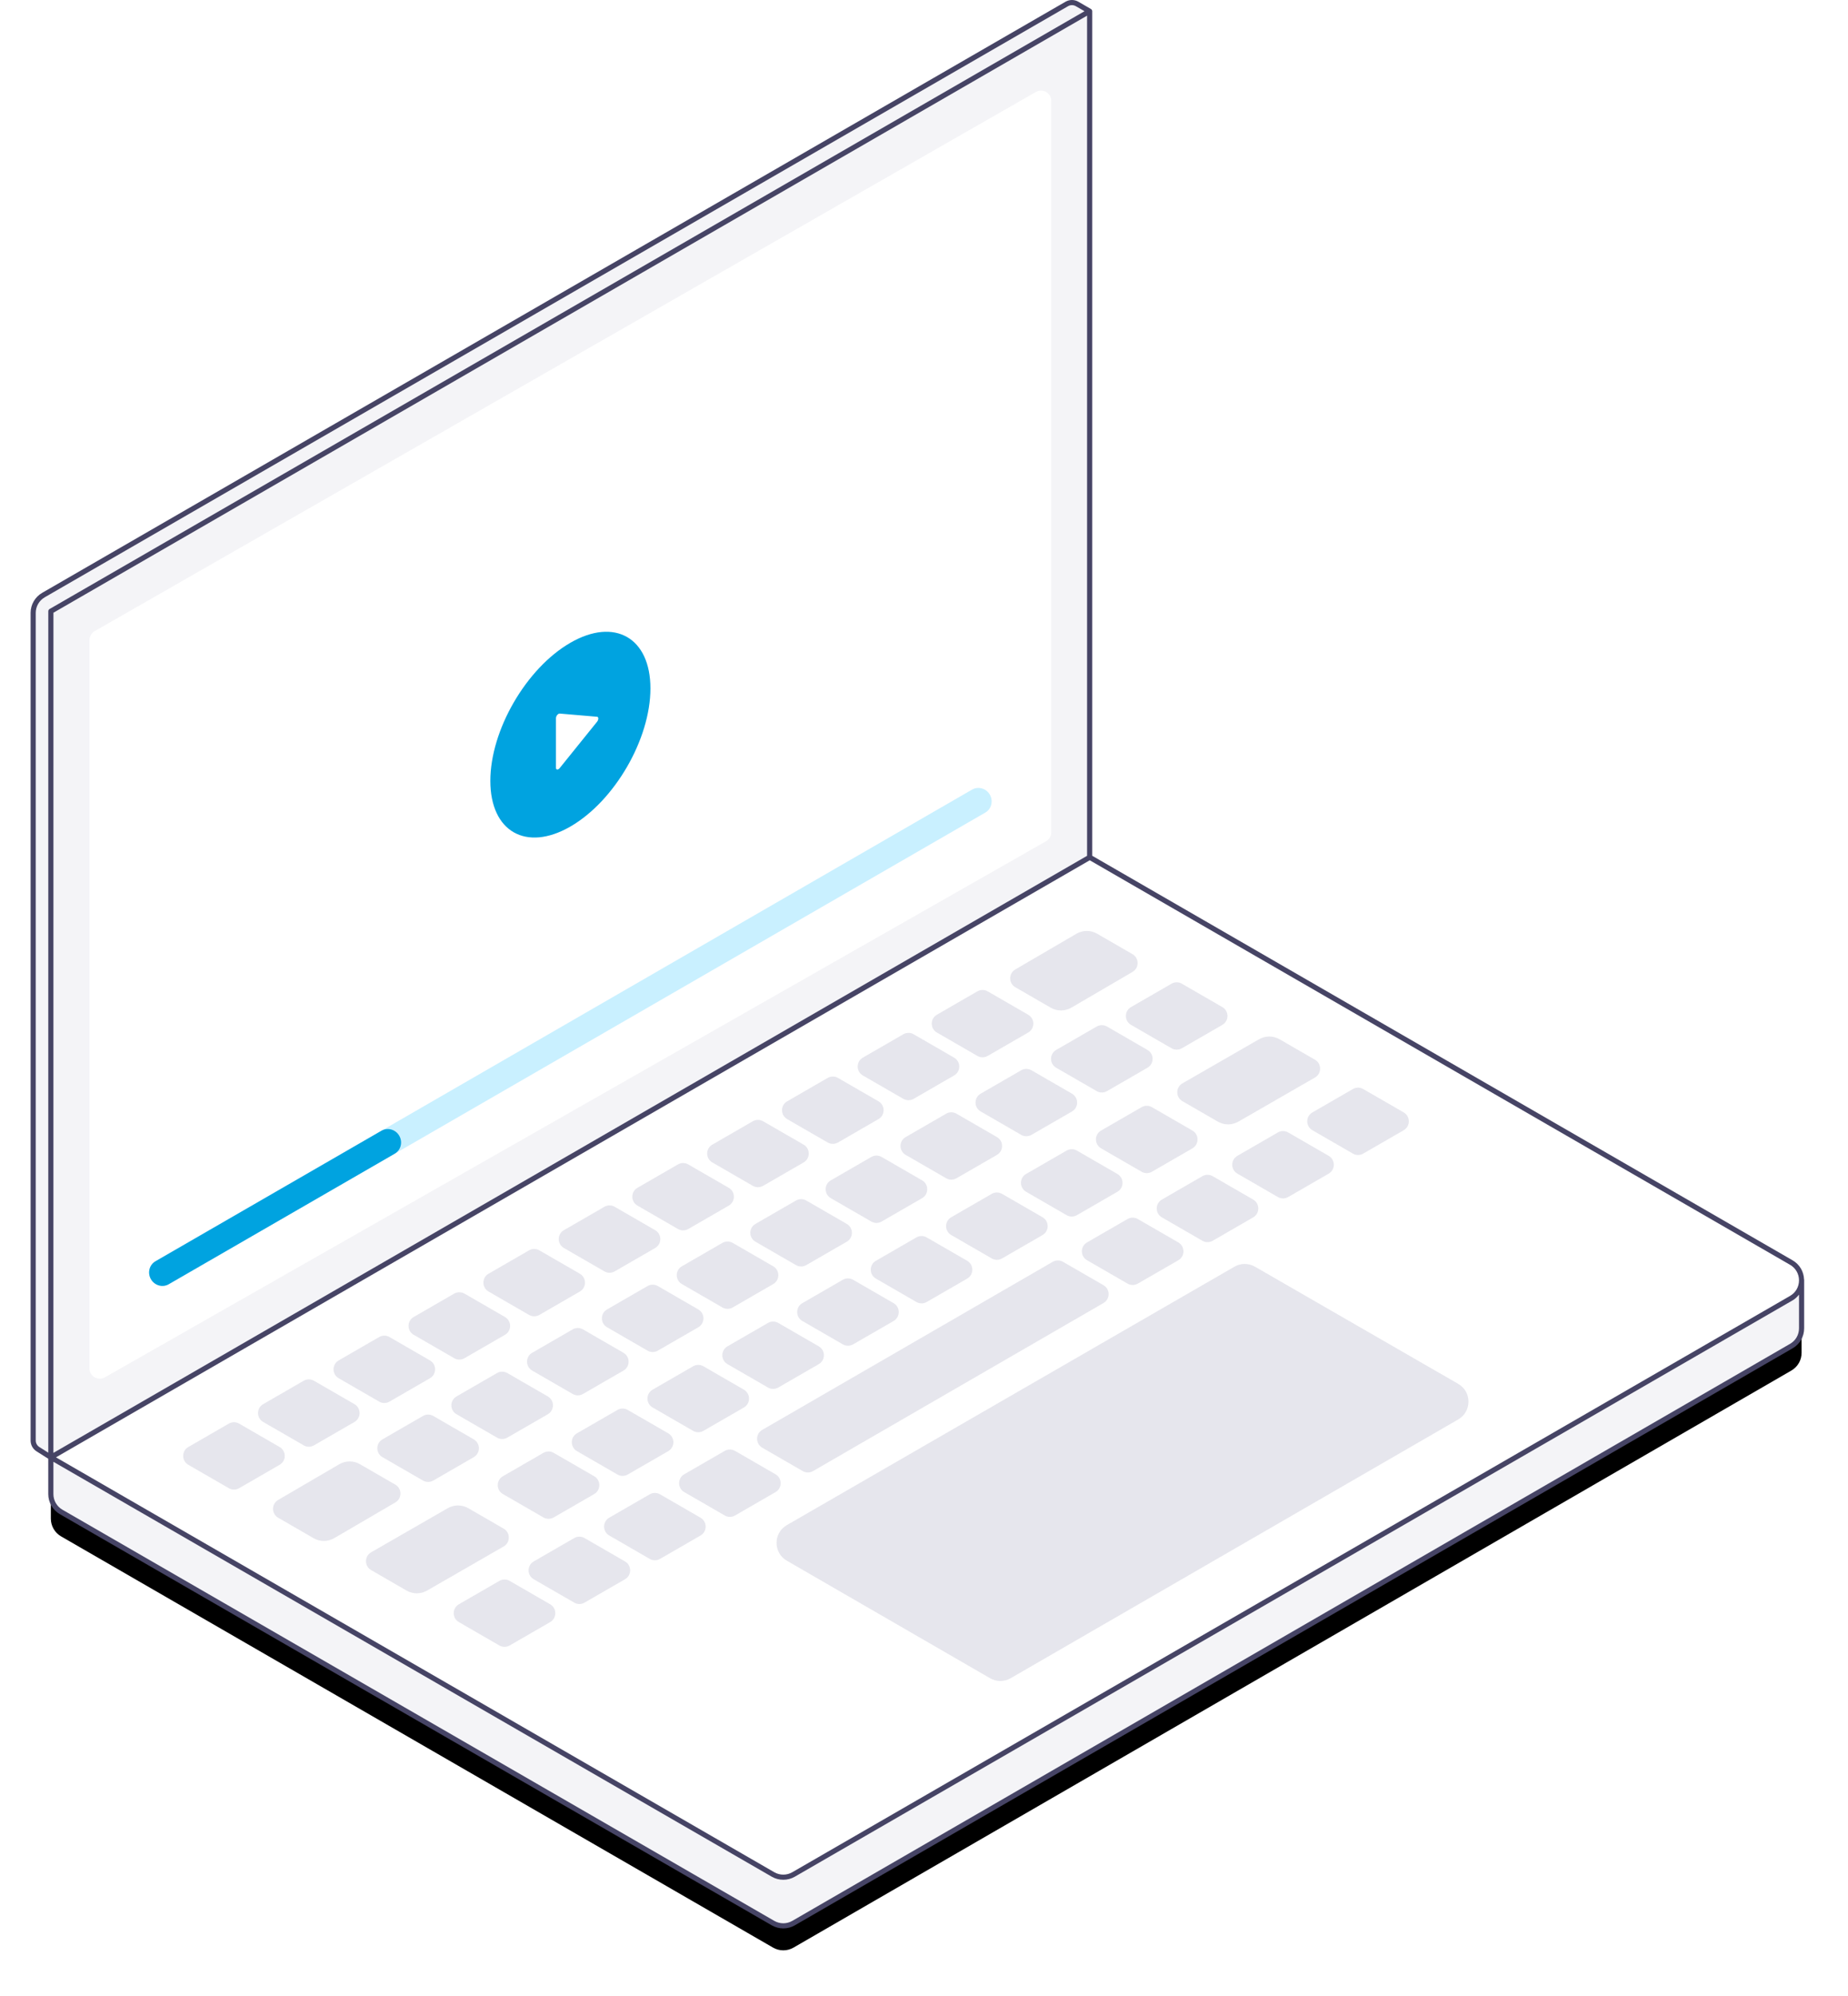 <?xml version="1.0" encoding="UTF-8"?>
<svg width="302px" height="326px" viewBox="0 0 302 326" version="1.1" xmlns="http://www.w3.org/2000/svg" xmlns:xlink="http://www.w3.org/1999/xlink">
    <!-- Generator: Sketch 48.2 (47327) - http://www.bohemiancoding.com/sketch -->
    <title>illustration_courses</title>
    <desc>Created with Sketch.</desc>
    <defs>
        <path d="M289.415,209.026 L289.415,216.972 C289.415,218.102 288.855,219.233 287.736,219.879 L124.683,314.131 C123.644,314.731 122.365,314.731 121.326,314.131 L4.986,246.965 C3.948,246.366 3.308,245.258 3.308,244.059 L3.308,238.051 L121.326,306.186 C122.365,306.786 123.644,306.786 124.683,306.186 L287.736,212.048 C288.855,211.402 289.415,210.272 289.415,209.142" id="path-1"></path>
        <filter x="-4.9%" y="-9.5%" width="109.8%" height="126.5%" filterUnits="objectBoundingBox" id="filter-2">
            <feOffset dx="0" dy="4" in="SourceAlpha" result="shadowOffsetOuter1"></feOffset>
            <feGaussianBlur stdDeviation="4" in="shadowOffsetOuter1" result="shadowBlurOuter1"></feGaussianBlur>
            <feColorMatrix values="0 0 0 0 0.082   0 0 0 0 0.09   0 0 0 0 0.275  0 0 0 0.2 0" type="matrix" in="shadowBlurOuter1"></feColorMatrix>
        </filter>
    </defs>
    <g id="Home" stroke="none" stroke-width="1" fill="none" fill-rule="evenodd" transform="translate(-247, -1190)">
        <g id="library" transform="translate(208, 1190)">
            <g id="illustration">
                <g id="illustration_courses" transform="translate(44, 0)">
                    <polygon id="Fill-1" fill="#F4F4F7" points="173.029 140.101 3.308 238.114 3.314 99.907 173.115 1.894"></polygon>
                    <g id="Group-108">
                        <path d="M9.624,104.552 L9.624,223.531 C9.624,224.819 11.017,225.627 12.136,224.987 L165.953,137.412 C166.477,137.113 166.799,136.557 166.799,135.955 L166.799,16.478 C166.799,15.187 165.402,14.38 164.284,15.023 L10.466,103.097 C9.945,103.396 9.624,103.951 9.624,104.552" id="Fill-2" fill="#FFFFFF"></path>
                        <path d="M92.575,117.891 L86.467,125.464 C86.194,125.802 85.854,125.773 85.854,125.412 L85.854,117.319 C85.854,116.958 86.194,116.536 86.467,116.558 L92.575,117.079 C92.847,117.102 92.847,117.553 92.575,117.891 M88.212,104.994 C80.988,109.164 75.132,119.266 75.132,127.556 C75.132,135.846 80.988,139.184 88.212,135.014 C95.436,130.843 101.293,120.741 101.293,112.452 C101.293,104.162 95.436,100.823 88.212,104.994" id="Fill-4" fill="#00A3E0"></path>
                        <path d="M156.013,132.735 L22.576,209.775 C21.568,210.357 20.265,209.989 19.666,208.953 C19.069,207.917 19.401,206.605 20.409,206.022 L153.847,128.983 C154.856,128.4 156.159,128.768 156.757,129.804 C157.355,130.84 157.022,132.152 156.013,132.735" id="Fill-6" fill="#C9F0FF"></path>
                        <path d="M59.504,188.454 L22.576,209.774 C21.567,210.357 20.265,209.989 19.666,208.953 C19.068,207.917 19.4,206.604 20.409,206.022 L57.338,184.702 C58.347,184.119 59.65,184.487 60.248,185.523 C60.846,186.559 60.513,187.871 59.504,188.454" id="Fill-8" fill="#00A3E0"></path>
                        <path d="M173.072,1.831 L171.016,0.644 C170.497,0.344 169.857,0.344 169.338,0.644 L2.097,97.204 C1.059,97.803 0.419,98.911 0.419,100.11 L0.419,235.298 C0.419,235.874 0.714,236.409 1.2,236.717 L3.308,238.051 L3.314,99.844 L173.072,1.831 Z" id="Fill-10" fill="#F4F4F7"></path>
                        <g id="Fill-12">
                            <use fill="black" fill-opacity="1" filter="url(#filter-2)" xlink:href="#path-1"></use>
                            <use fill="#F4F4F7" fill-rule="evenodd" xlink:href="#path-1"></use>
                        </g>
                        <path d="M124.683,306.186 L287.737,212.048 C289.974,210.756 289.974,207.527 287.737,206.235 L173.086,140.039 L3.308,238.051 L121.327,306.186 C122.366,306.786 123.645,306.786 124.683,306.186" id="Fill-14" fill="#FFFFFF"></path>
                        <path d="M288.995,216.971 C288.995,218.033 288.447,218.985 287.526,219.514 L124.474,313.767 C123.57,314.29 122.445,314.294 121.535,313.767 L5.197,246.602 C4.29,246.079 3.728,245.104 3.728,244.058 L3.728,238.778 L121.117,306.55 C121.7,306.886 122.352,307.054 123.004,307.054 C123.659,307.054 124.311,306.886 124.892,306.55 L287.947,212.411 C288.37,212.167 288.705,211.836 288.995,211.472 L288.995,216.971 Z M0.84,235.299 L0.84,100.111 C0.84,99.065 1.401,98.09 2.308,97.567 L169.548,1.008 C169.934,0.782 170.419,0.782 170.806,1.008 L172.232,1.832 L3.103,99.48 C2.974,99.555 2.893,99.694 2.893,99.844 L2.889,237.289 L1.425,236.364 C1.058,236.131 0.84,235.733 0.84,235.299 Z M172.651,139.795 L23.75,225.765 L3.728,237.323 L3.733,100.086 L172.651,2.558 L172.651,139.795 Z M288.995,209.142 C288.995,210.202 288.447,211.155 287.526,211.684 L124.474,305.822 C123.57,306.345 122.445,306.348 121.535,305.822 L4.149,238.051 L13.1,232.882 L173.087,140.523 L287.526,206.598 C288.447,207.129 288.995,208.08 288.995,209.142 Z M289.82,209.025 C289.779,207.709 289.094,206.534 287.947,205.87 L173.49,139.786 L173.49,1.832 C173.49,1.683 173.411,1.544 173.28,1.469 L171.226,0.28 C170.581,-0.093 169.774,-0.093 169.129,0.28 L1.889,96.839 C0.724,97.513 0.001,98.765 0.001,100.111 L0.001,235.299 C0.001,236.023 0.363,236.685 0.975,237.072 L2.889,238.281 L2.889,244.058 C2.889,245.404 3.611,246.656 4.777,247.33 L121.117,314.495 C121.7,314.831 122.352,315 123.004,315 C123.659,315 124.311,314.831 124.892,314.495 L287.947,220.242 C289.128,219.56 289.834,218.338 289.834,216.971 L289.834,209.025 L289.82,209.025 Z" id="Fill-16" fill="#464465"></path>
                        <g id="keys" transform="translate(24, 152)" fill="#D0D0DD" opacity="0.537">
                            <path d="M8.395,80.542 L1.775,84.363 C0.656,85.009 0.656,86.624 1.775,87.27 L8.395,91.093 C8.915,91.392 9.554,91.393 10.074,91.093 L16.694,87.271 C17.813,86.626 17.813,85.011 16.694,84.365 L10.074,80.542 C9.554,80.243 8.915,80.243 8.395,80.542" id="Fill-18"></path>
                            <path d="M20.628,73.542 L14.008,77.363 C12.889,78.009 12.889,79.624 14.007,80.27 L20.628,84.092 C21.148,84.392 21.787,84.392 22.306,84.093 L28.927,80.271 C30.045,79.626 30.046,78.011 28.927,77.365 L22.306,73.542 C21.787,73.243 21.148,73.243 20.628,73.542" id="Fill-20"></path>
                            <path d="M32.966,66.399 L26.346,70.22 C25.227,70.866 25.227,72.481 26.346,73.127 L32.966,76.949 C33.486,77.249 34.125,77.249 34.644,76.95 L41.265,73.128 C42.384,72.482 42.384,70.868 41.265,70.222 L34.644,66.399 C34.125,66.1 33.486,66.099 32.966,66.399" id="Fill-22"></path>
                            <path d="M45.226,59.307 L38.605,63.128 C37.486,63.774 37.486,65.389 38.605,66.035 L45.226,69.857 C45.745,70.157 46.384,70.157 46.904,69.857 L53.524,66.036 C54.643,65.39 54.643,63.775 53.524,63.129 L46.904,59.307 C46.384,59.007 45.745,59.007 45.226,59.307" id="Fill-24"></path>
                            <path d="M57.458,52.238 L50.838,56.059 C49.719,56.705 49.719,58.32 50.838,58.966 L57.458,62.788 C57.978,63.088 58.617,63.088 59.137,62.788 L65.757,58.967 C66.876,58.321 66.876,56.706 65.757,56.06 L59.137,52.238 C58.617,51.938 57.978,51.938 57.458,52.238" id="Fill-26"></path>
                            <path d="M69.77,45.125 L63.15,48.946 C62.031,49.592 62.031,51.207 63.15,51.853 L69.771,55.675 C70.29,55.975 70.929,55.975 71.449,55.675 L78.069,51.854 C79.188,51.208 79.188,49.593 78.069,48.947 L71.449,45.125 C70.929,44.825 70.29,44.825 69.77,45.125" id="Fill-28"></path>
                            <path d="M81.793,38.204 L75.173,42.025 C74.054,42.671 74.054,44.286 75.173,44.932 L81.793,48.754 C82.313,49.054 82.952,49.054 83.472,48.754 L90.092,44.933 C91.211,44.287 91.211,42.672 90.092,42.026 L83.472,38.204 C82.952,37.904 82.313,37.904 81.793,38.204" id="Fill-30"></path>
                            <path d="M94.027,31.152 L87.407,34.973 C86.288,35.619 86.288,37.234 87.407,37.88 L94.027,41.703 C94.547,42.002 95.186,42.003 95.705,41.703 L102.326,37.881 C103.445,37.236 103.445,35.621 102.326,34.975 L95.705,31.152 C95.186,30.853 94.547,30.853 94.027,31.152" id="Fill-32"></path>
                            <path d="M106.26,24.073 L99.64,27.895 C98.521,28.541 98.521,30.155 99.639,30.802 L106.26,34.623 C106.779,34.923 107.418,34.923 107.938,34.624 L114.558,30.802 C115.677,30.157 115.677,28.543 114.559,27.896 L107.938,24.073 C107.418,23.774 106.779,23.773 106.26,24.073" id="Fill-34"></path>
                            <path d="M118.624,16.942 L112.003,20.763 C110.885,21.409 110.885,23.024 112.003,23.67 L118.624,27.493 C119.143,27.792 119.782,27.792 120.302,27.493 L126.922,23.671 C128.041,23.026 128.041,21.411 126.923,20.765 L120.302,16.942 C119.782,16.643 119.143,16.643 118.624,16.942" id="Fill-36"></path>
                            <path d="M130.726,9.931 L124.106,13.752 C122.987,14.398 122.987,16.013 124.106,16.659 L130.726,20.482 C131.246,20.782 131.885,20.782 132.405,20.482 L139.025,16.66 C140.144,16.015 140.144,14.4 139.025,13.754 L132.404,9.931 C131.885,9.632 131.246,9.632 130.726,9.931" id="Fill-38"></path>
                            <path d="M146.911,0.524 L136.917,6.359 C135.804,7.009 135.808,8.618 136.924,9.262 L142.71,12.603 C143.755,13.206 145.041,13.203 146.082,12.595 L156.075,6.759 C157.188,6.109 157.184,4.501 156.067,3.857 L150.281,0.516 C149.238,-0.087 147.952,-0.084 146.911,0.524" id="Fill-40"></path>
                            <path d="M164.132,19.233 L170.752,15.412 C171.871,14.766 171.871,13.151 170.752,12.505 L164.132,8.682 C163.612,8.383 162.973,8.382 162.453,8.682 L155.833,12.504 C154.714,13.149 154.714,14.764 155.833,15.41 L162.453,19.233 C162.973,19.532 163.612,19.532 164.132,19.233" id="Fill-42"></path>
                            <path d="M151.899,26.232 L158.519,22.411 C159.638,21.765 159.638,20.15 158.519,19.504 L151.899,15.681 C151.379,15.382 150.74,15.382 150.221,15.681 L143.6,19.503 C142.481,20.148 142.481,21.763 143.6,22.409 L150.221,26.232 C150.74,26.531 151.379,26.531 151.899,26.232" id="Fill-44"></path>
                            <path d="M139.561,33.376 L146.181,29.555 C147.3,28.909 147.3,27.294 146.181,26.648 L139.561,22.826 C139.041,22.526 138.402,22.526 137.882,22.825 L131.262,26.647 C130.143,27.293 130.143,28.907 131.262,29.553 L137.883,33.376 C138.402,33.675 139.041,33.675 139.561,33.376" id="Fill-46"></path>
                            <path d="M127.301,40.467 L133.922,36.646 C135.04,36 135.04,34.385 133.922,33.739 L127.301,29.917 C126.782,29.617 126.143,29.617 125.623,29.917 L119.003,33.738 C117.884,34.384 117.884,35.999 119.002,36.645 L125.623,40.467 C126.143,40.767 126.782,40.767 127.301,40.467" id="Fill-48"></path>
                            <path d="M115.069,47.536 L121.689,43.715 C122.808,43.069 122.808,41.454 121.689,40.808 L115.069,36.986 C114.549,36.686 113.91,36.686 113.39,36.986 L106.77,40.807 C105.651,41.453 105.651,43.068 106.77,43.714 L113.39,47.536 C113.91,47.836 114.549,47.836 115.069,47.536" id="Fill-50"></path>
                            <path d="M102.756,54.65 L109.377,50.829 C110.495,50.183 110.496,48.568 109.377,47.922 L102.756,44.1 C102.237,43.8 101.598,43.8 101.078,44.1 L94.458,47.921 C93.339,48.567 93.339,50.182 94.457,50.828 L101.078,54.65 C101.598,54.95 102.237,54.95 102.756,54.65" id="Fill-52"></path>
                            <path d="M90.733,61.571 L97.354,57.75 C98.473,57.104 98.473,55.489 97.354,54.843 L90.733,51.021 C90.214,50.721 89.575,50.721 89.055,51.021 L82.435,54.842 C81.316,55.488 81.316,57.103 82.435,57.749 L89.055,61.571 C89.575,61.871 90.214,61.871 90.733,61.571" id="Fill-54"></path>
                            <path d="M78.5,68.623 L85.12,64.802 C86.239,64.156 86.239,62.541 85.12,61.895 L78.5,58.072 C77.98,57.773 77.341,57.772 76.821,58.072 L70.201,61.894 C69.082,62.539 69.082,64.154 70.201,64.8 L76.821,68.623 C77.341,68.922 77.98,68.922 78.5,68.623" id="Fill-56"></path>
                            <path d="M66.267,75.701 L72.887,71.88 C74.006,71.234 74.006,69.619 72.887,68.973 L66.267,65.151 C65.747,64.851 65.108,64.851 64.589,65.15 L57.968,68.972 C56.85,69.618 56.849,71.232 57.968,71.878 L64.589,75.701 C65.108,76 65.747,76.001 66.267,75.701" id="Fill-58"></path>
                            <path d="M53.903,82.833 L60.523,79.012 C61.642,78.366 61.642,76.751 60.524,76.105 L53.903,72.282 C53.383,71.983 52.744,71.982 52.225,72.282 L45.604,76.104 C44.486,76.749 44.485,78.364 45.604,79.01 L52.225,82.833 C52.744,83.132 53.383,83.132 53.903,82.833" id="Fill-60"></path>
                            <path d="M41.801,89.843 L48.421,86.022 C49.54,85.376 49.54,83.761 48.421,83.115 L41.801,79.292 C41.281,78.992 40.642,78.992 40.122,79.292 L33.502,83.114 C32.383,83.759 32.383,85.374 33.502,86.02 L40.122,89.843 C40.642,90.142 41.281,90.142 41.801,89.843" id="Fill-62"></path>
                            <path d="M25.616,99.25 L35.611,93.415 C36.722,92.765 36.719,91.156 35.602,90.512 L29.817,87.171 C28.773,86.568 27.486,86.571 26.445,87.179 L16.451,93.015 C15.339,93.665 15.344,95.273 16.459,95.917 L22.245,99.258 C23.29,99.861 24.576,99.858 25.616,99.25" id="Fill-64"></path>
                            <path d="M52.608,106.233 L45.988,110.054 C44.869,110.7 44.869,112.315 45.988,112.961 L52.608,116.784 C53.128,117.084 53.767,117.084 54.287,116.784 L60.907,112.962 C62.026,112.317 62.026,110.702 60.907,110.056 L54.287,106.233 C53.767,105.934 53.128,105.934 52.608,106.233" id="Fill-66"></path>
                            <path d="M64.841,99.234 L58.221,103.055 C57.102,103.701 57.102,105.316 58.221,105.962 L64.841,109.785 C65.361,110.085 66,110.085 66.519,109.785 L73.14,105.963 C74.259,105.318 74.259,103.703 73.14,103.057 L66.519,99.234 C66,98.935 65.361,98.935 64.841,99.234" id="Fill-68"></path>
                            <path d="M77.179,92.09 L70.559,95.911 C69.44,96.557 69.44,98.172 70.559,98.818 L77.179,102.641 C77.699,102.94 78.338,102.941 78.858,102.641 L85.478,98.819 C86.597,98.174 86.597,96.559 85.478,95.913 L78.857,92.09 C78.338,91.791 77.699,91.791 77.179,92.09" id="Fill-70"></path>
                            <path d="M89.439,84.999 L82.818,88.82 C81.7,89.466 81.699,91.081 82.818,91.727 L89.439,95.549 C89.958,95.849 90.597,95.849 91.117,95.549 L97.737,91.728 C98.856,91.082 98.856,89.468 97.738,88.822 L91.117,84.999 C90.597,84.699 89.958,84.699 89.439,84.999" id="Fill-72"></path>
                            <path d="M155.261,47.124 L148.641,50.945 C147.522,51.591 147.522,53.206 148.641,53.852 L155.262,57.674 C155.781,57.974 156.42,57.974 156.94,57.674 L163.56,53.853 C164.679,53.207 164.679,51.592 163.56,50.946 L156.94,47.124 C156.42,46.824 155.781,46.824 155.261,47.124" id="Fill-74"></path>
                            <path d="M167.494,40.125 L160.875,43.946 C159.756,44.592 159.756,46.207 160.875,46.853 L167.494,50.675 C168.014,50.975 168.654,50.975 169.173,50.675 L175.793,46.854 C176.912,46.208 176.912,44.593 175.793,43.947 L169.173,40.125 C168.654,39.825 168.014,39.825 167.494,40.125" id="Fill-76"></path>
                            <path d="M179.832,32.981 L173.212,36.802 C172.093,37.448 172.093,39.063 173.212,39.709 L179.832,43.531 C180.352,43.831 180.991,43.831 181.511,43.531 L188.131,39.71 C189.25,39.064 189.25,37.449 188.131,36.803 L181.511,32.981 C180.991,32.681 180.352,32.681 179.832,32.981" id="Fill-78"></path>
                            <path d="M192.092,25.889 L185.472,29.71 C184.353,30.356 184.353,31.971 185.471,32.617 L192.092,36.44 C192.612,36.739 193.251,36.739 193.77,36.44 L200.391,32.618 C201.509,31.973 201.509,30.358 200.391,29.712 L193.77,25.889 C193.251,25.59 192.612,25.59 192.092,25.889" id="Fill-80"></path>
                            <path d="M143.034,54.113 L95.564,81.568 C94.445,82.214 94.445,83.829 95.564,84.475 L102.184,88.298 C102.704,88.597 103.344,88.597 103.862,88.298 L151.332,60.842 C152.451,60.196 152.451,58.581 151.332,57.935 L144.712,54.113 C144.191,53.813 143.553,53.813 143.034,54.113" id="Fill-82"></path>
                            <path d="M159.242,39.401 L165.862,35.58 C166.981,34.934 166.981,33.319 165.862,32.673 L159.242,28.851 C158.721,28.551 158.083,28.551 157.562,28.851 L150.942,32.672 C149.823,33.318 149.823,34.933 150.942,35.579 L157.562,39.401 C158.083,39.701 158.721,39.701 159.242,39.401" id="Fill-84"></path>
                            <path d="M146.982,46.493 L153.602,42.672 C154.721,42.026 154.721,40.411 153.603,39.765 L146.982,35.943 C146.462,35.643 145.823,35.643 145.304,35.942 L138.683,39.764 C137.565,40.41 137.564,42.024 138.683,42.67 L145.304,46.493 C145.823,46.793 146.462,46.793 146.982,46.493" id="Fill-86"></path>
                            <path d="M134.748,53.562 L141.369,49.741 C142.488,49.095 142.488,47.48 141.369,46.834 L134.748,43.012 C134.229,42.712 133.59,42.712 133.07,43.012 L126.45,46.833 C125.331,47.479 125.331,49.093 126.45,49.74 L133.07,53.562 C133.59,53.862 134.229,53.862 134.748,53.562" id="Fill-88"></path>
                            <path d="M122.437,60.676 L129.057,56.855 C130.176,56.209 130.176,54.594 129.058,53.948 L122.437,50.126 C121.917,49.826 121.278,49.826 120.759,50.125 L114.139,53.947 C113.02,54.593 113.02,56.207 114.138,56.853 L120.759,60.676 C121.279,60.976 121.918,60.976 122.437,60.676" id="Fill-90"></path>
                            <path d="M110.413,67.597 L117.034,63.776 C118.152,63.13 118.153,61.514 117.034,60.868 L110.413,57.047 C109.894,56.746 109.255,56.746 108.735,57.045 L102.115,60.867 C100.996,61.514 100.996,63.127 102.114,63.773 L108.735,67.597 C109.255,67.897 109.894,67.897 110.413,67.597" id="Fill-92"></path>
                            <path d="M98.181,74.648 L104.801,70.827 C105.92,70.181 105.92,68.566 104.801,67.92 L98.181,64.098 C97.661,63.798 97.022,63.798 96.502,64.098 L89.882,67.919 C88.763,68.565 88.763,70.18 89.882,70.826 L96.502,74.648 C97.022,74.948 97.661,74.948 98.181,74.648" id="Fill-94"></path>
                            <path d="M85.948,81.727 L92.568,77.906 C93.687,77.26 93.687,75.645 92.568,74.999 L85.948,71.176 C85.428,70.876 84.789,70.876 84.27,71.176 L77.649,74.998 C76.53,75.643 76.53,77.258 77.649,77.904 L84.27,81.727 C84.789,82.026 85.428,82.026 85.948,81.727" id="Fill-96"></path>
                            <path d="M73.583,88.858 L80.203,85.037 C81.322,84.391 81.322,82.776 80.203,82.13 L73.583,78.308 C73.063,78.008 72.424,78.008 71.905,78.308 L65.284,82.129 C64.165,82.775 64.165,84.39 65.284,85.036 L71.905,88.858 C72.424,89.158 73.063,89.158 73.583,88.858" id="Fill-98"></path>
                            <path d="M61.482,95.868 L68.102,92.047 C69.221,91.401 69.221,89.786 68.102,89.14 L61.481,85.318 C60.962,85.018 60.323,85.018 59.803,85.318 L53.183,89.139 C52.064,89.785 52.064,91.4 53.183,92.046 L59.803,95.868 C60.323,96.168 60.962,96.168 61.482,95.868" id="Fill-100"></path>
                            <path d="M40.807,107.802 L53.319,100.603 C54.431,99.953 54.427,98.344 53.312,97.7 L47.525,94.359 C46.482,93.757 45.195,93.76 44.155,94.368 L31.643,101.567 C30.531,102.218 30.535,103.826 31.65,104.469 L37.437,107.811 C38.48,108.413 39.767,108.41 40.807,107.802" id="Fill-102"></path>
                            <path d="M173.388,31.205 L185.899,24.005 C187.012,23.356 187.008,21.747 185.892,21.102 L180.106,17.762 C179.062,17.159 177.776,17.163 176.735,17.77 L164.223,24.97 C163.111,25.62 163.115,27.228 164.231,27.872 L170.017,31.213 C171.061,31.816 172.347,31.813 173.388,31.205" id="Fill-104"></path>
                            <path d="M99.583,102.934 L132.8,122.131 C133.839,122.731 135.119,122.731 136.158,122.131 L209.299,79.861 C211.537,78.567 211.535,75.337 209.295,74.046 L176.084,54.911 C175.046,54.312 173.769,54.313 172.73,54.912 L99.585,97.121 C97.348,98.412 97.347,101.642 99.583,102.934" id="Fill-106"></path>
                        </g>
                    </g>
                </g>
            </g>
        </g>
    </g>
</svg>